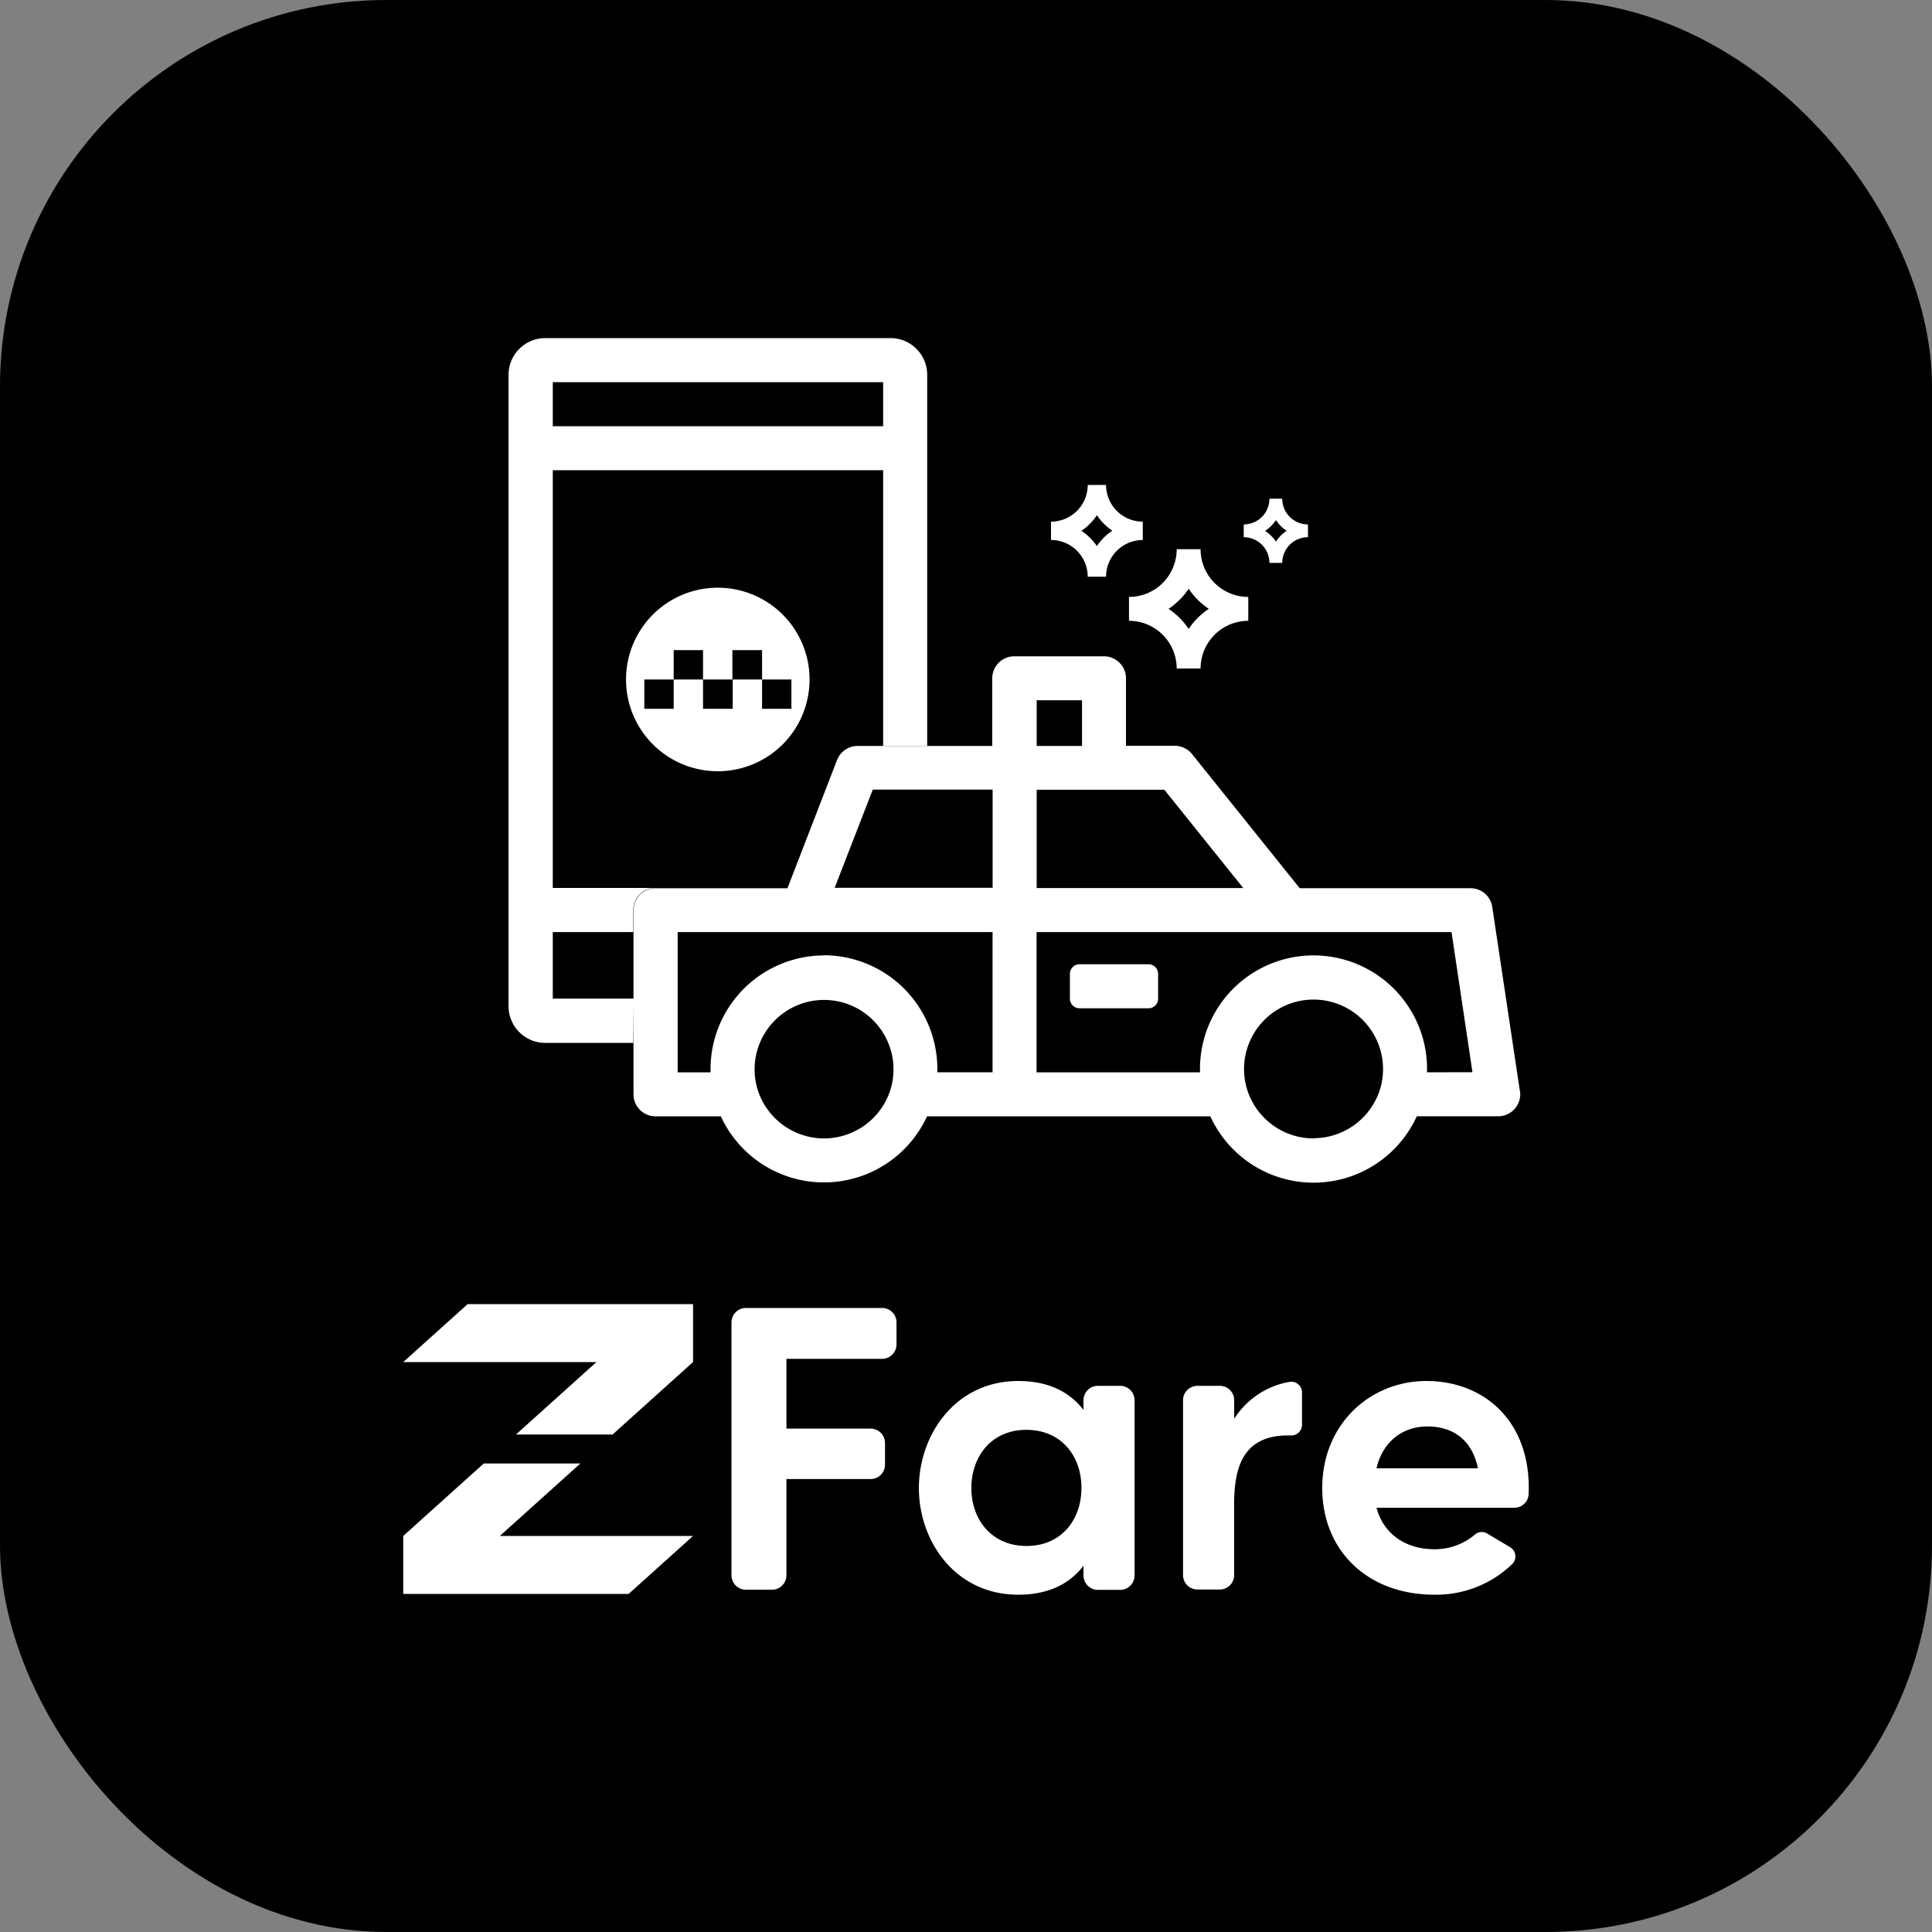 <svg id="Layer_1" data-name="Layer 1" xmlns="http://www.w3.org/2000/svg" viewBox="0 0 360 360"><rect x="0" y="0" width="360" height="360" fill="#808080" stroke="none"/><defs><style>.cls-1{fill:#fff;}</style></defs><title>Untitled-3</title><rect width="360" height="360" rx="72" ry="72"/><path class="cls-1" d="M164.39,253.2H146.54v13h15.67a2.69,2.69,0,0,1,2.7,2.7v4a2.69,2.69,0,0,1-2.7,2.7H146.54v17.92a2.69,2.69,0,0,1-2.7,2.7H139a2.69,2.69,0,0,1-2.7-2.7v-47.1a2.69,2.69,0,0,1,2.7-2.7h25.35a2.69,2.69,0,0,1,2.7,2.7v4A2.69,2.69,0,0,1,164.39,253.2Z"/><path class="cls-1" d="M204.59,258.23h4.12a2.69,2.69,0,0,1,2.7,2.7v32.62a2.69,2.69,0,0,1-2.7,2.7h-4.12a2.69,2.69,0,0,1-2.7-2.7v-1.8c-2.4,3.15-6.22,5.4-12.15,5.4-11.77,0-18.52-10-18.52-19.87s6.75-19.95,18.52-19.95c5.92,0,9.75,2.25,12.15,5.4v-1.8A2.69,2.69,0,0,1,204.59,258.23Zm-3.08,19c0-5.92-3.75-10.8-10.27-10.8S181,271.42,181,277.27s3.75,10.8,10.28,10.8S201.51,283.13,201.51,277.27Z"/><path class="cls-1" d="M240.36,257.48a2,2,0,0,1,2.25,2v6a2,2,0,0,1-2,2c-9.37-.3-10.65,6.45-10.65,13v13a2.67,2.67,0,0,1-2.62,2.7h-4.2a2.69,2.69,0,0,1-2.7-2.7V260.93a2.69,2.69,0,0,1,2.7-2.7h4.2a2.67,2.67,0,0,1,2.63,2.7v3.45A15.3,15.3,0,0,1,240.36,257.48Z"/><path class="cls-1" d="M284.84,278.33a2.66,2.66,0,0,1-2.62,2.62H256.49c1.35,5,5.55,7.73,10.8,7.73a11.55,11.55,0,0,0,7.5-2.7,1.93,1.93,0,0,1,2.33-.23l4.27,2.55a2,2,0,0,1,.38,3.15,20.42,20.42,0,0,1-14.47,5.7c-12.6,0-20.92-8.33-20.92-19.87,0-11.92,8.92-19.95,19.42-19.95C276.59,257.33,285.36,264.9,284.84,278.33Zm-9.45-4.73c-1-5-4.35-7.8-9.45-7.8-4.65,0-8.33,2.93-9.45,7.8Z"/><path class="cls-1" d="M129.14,243v10.8l-15,13.5h-18l15-13.5h-36l12-10.8Zm-21,29.7h-18l-15,13.5V297h42l12-10.8h-36Z"/><path class="cls-1" d="M210.37,111.23v4.45a8.89,8.89,0,0,1,8.89,8.89h4.45a8.9,8.9,0,0,1,8.89-8.89v-4.45a8.89,8.89,0,0,1-8.89-8.89h-4.45A8.89,8.89,0,0,1,210.37,111.23Zm7.37,2.22a13.44,13.44,0,0,0,3.75-3.75,13.45,13.45,0,0,0,3.75,3.75,13.44,13.44,0,0,0-3.75,3.75A13.44,13.44,0,0,0,217.74,113.45ZM195.84,97.2v3.42a6.84,6.84,0,0,1,6.84,6.84h3.42a6.85,6.85,0,0,1,6.84-6.84V97.2a6.84,6.84,0,0,1-6.84-6.84h-3.42A6.84,6.84,0,0,1,195.84,97.2Zm5.67,1.71A10.34,10.34,0,0,0,204.39,96a10.34,10.34,0,0,0,2.88,2.88,10.34,10.34,0,0,0-2.88,2.88A10.34,10.34,0,0,0,201.5,98.91Zm30.24-1.2v2.39a4.79,4.79,0,0,1,4.79,4.79h2.39a4.79,4.79,0,0,1,4.79-4.79V97.72a4.79,4.79,0,0,1-4.79-4.79h-2.39A4.79,4.79,0,0,1,231.74,97.72Zm4,1.2a7.24,7.24,0,0,0,2-2,7.24,7.24,0,0,0,2,2,7.24,7.24,0,0,0-2,2A7.24,7.24,0,0,0,235.71,98.91Zm-102,10.6a17.1,17.1,0,1,0,17.1,17.1A17.1,17.1,0,0,0,133.75,109.51ZM142,132.08v-5.47h-5.47v5.47H131v-5.47h-5.47v5.47h-5.47v-5.47h5.47v-5.47H131v5.47h5.47v-5.47H142v5.47h5.47v5.47Zm-23.91,54H103V173.68H118v-4.11a4.1,4.1,0,0,1,4.11-4.11H103V87.62h61.56V139h8.21V69.84A6.84,6.84,0,0,0,165.89,63H101.6a6.84,6.84,0,0,0-6.84,6.84V187.49a6.84,6.84,0,0,0,6.84,6.84H118ZM103,71.21h61.56v8.21H103Z"/><path class="cls-1" d="M214,187.88H201.16a1.8,1.8,0,0,1-1.8-1.8v-4.61a1.8,1.8,0,0,1,1.8-1.8H214a1.8,1.8,0,0,1,1.8,1.8v4.61A1.8,1.8,0,0,1,214,187.88Zm69.21,15.42L278.06,169a4.1,4.1,0,0,0-4.06-3.5H242.18l-20.07-25a4.1,4.1,0,0,0-3.2-1.53h-9.1V126.4a4.11,4.11,0,0,0-4.11-4.11H189a4.11,4.11,0,0,0-4.11,4.11V139H159.8a4.11,4.11,0,0,0-3.83,2.62l-9.24,23.89H122.15a4.1,4.1,0,0,0-4.11,4.11V203.9a4.1,4.1,0,0,0,4.11,4.11h12.17a21.14,21.14,0,0,0,38.42,0h52.79A21.14,21.14,0,0,0,264,208h15.17a4.11,4.11,0,0,0,4.06-4.71Zm-51.54-37.82h-38.5V147.16h23.79Zm-38.5-35h8.45V139h-8.45Zm-30.54,16.65h22.33v18.3H155.53Zm-9.08,65A13,13,0,0,1,141.16,203c0-.13-.07-.26-.11-.39a12.94,12.94,0,1,1,25,0,3,3,0,0,0-.1.35,13,13,0,0,1-12.38,9.17Zm0-34.1a21.18,21.18,0,0,0-21.15,21.15c0,.21,0,.42,0,.63h-6.13V173.68h58.68V199.8H174.66c0-.21,0-.41,0-.63A21.18,21.18,0,0,0,153.53,178Zm91.22,34.1A13,13,0,0,1,232.38,203a3.6,3.6,0,0,0-.12-.41,12.95,12.95,0,1,1,25,0l-.07.24a13,13,0,0,1-12.41,9.26Zm21.14-12.32c0-.21,0-.41,0-.63a21.15,21.15,0,0,0-42.31,0c0,.21,0,.42,0,.63H193.15V173.68h77.32l3.9,26.11Z"/></svg>